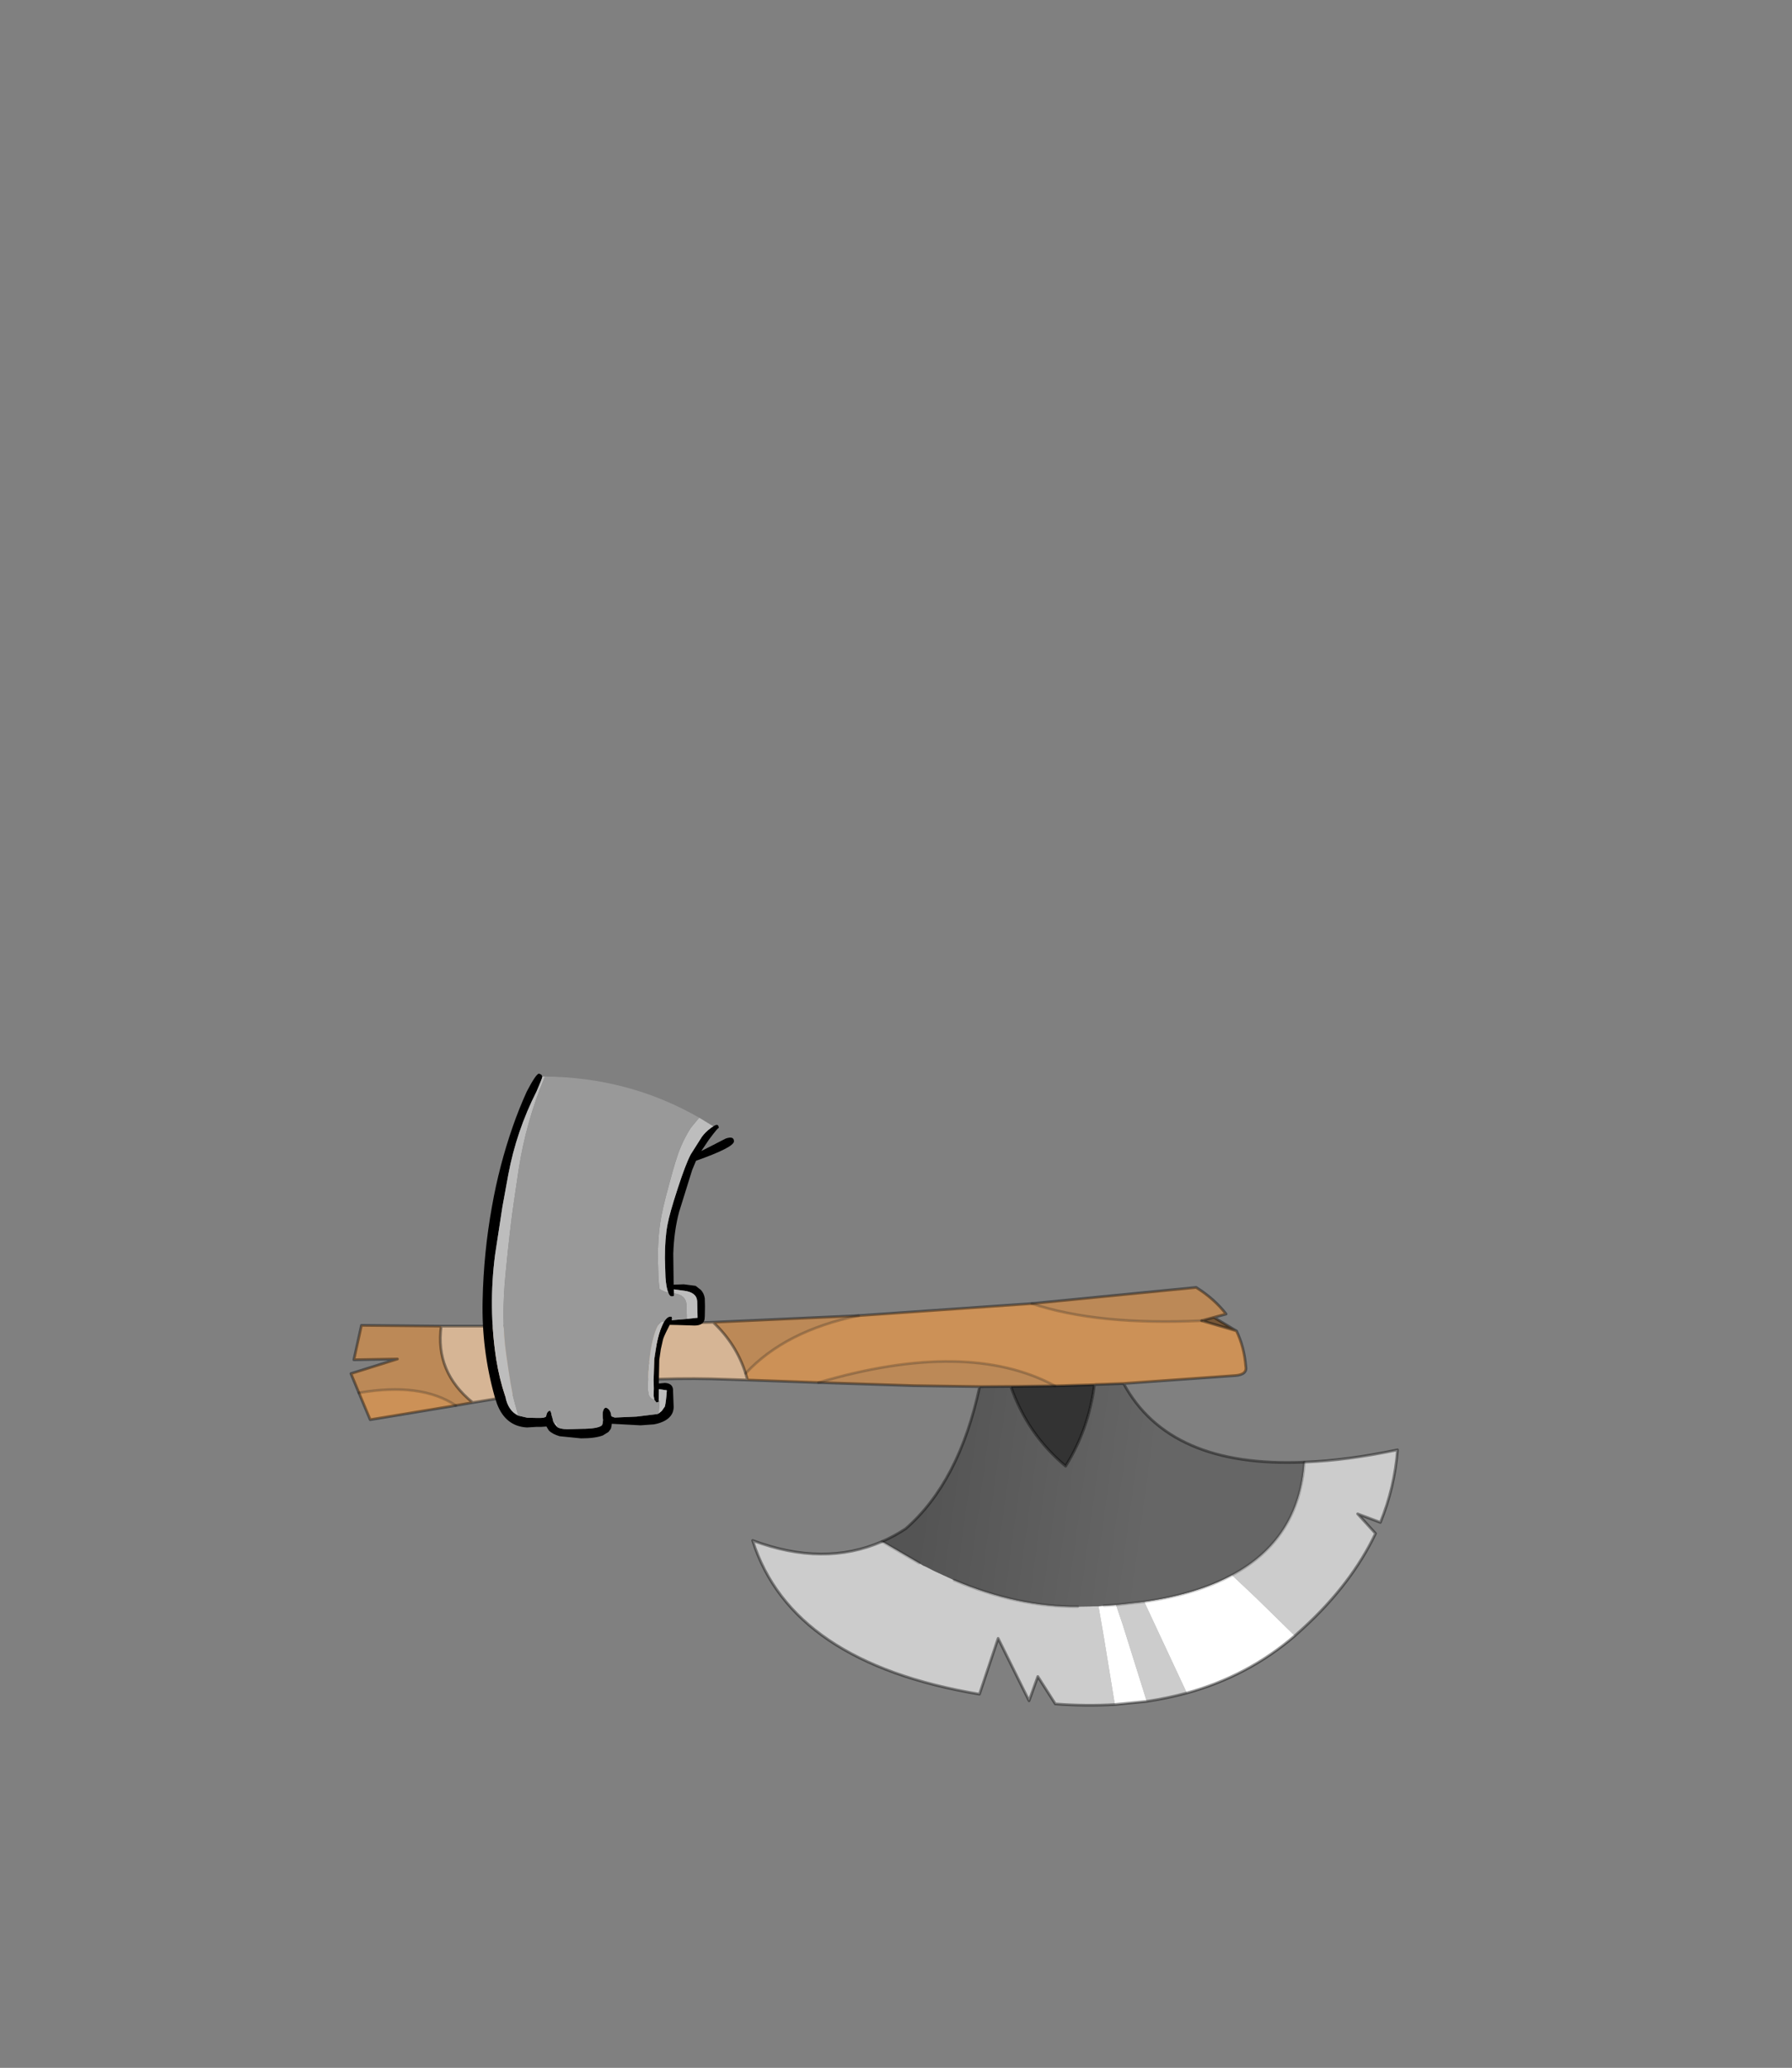 <?xml version="1.0" encoding="UTF-8" standalone="no"?>
<svg xmlns:xlink="http://www.w3.org/1999/xlink" height="531.5px" width="460.6px" xmlns="http://www.w3.org/2000/svg">
  <rect width="100%" height="100%" fill="#808080" stroke="none"/>
  <g transform="matrix(1.0, 0.0, 0.0, 1.0, 193.65, 334.05)">
    <use height="162.7" transform="matrix(1.0, 0.0, 0.0, 1.0, -103.8, -58.1)" width="269.7" xlink:href="#shape0"/>
  </g>
  <defs>
    <g id="shape0" transform="matrix(1.0, 0.0, 0.0, 1.0, 103.8, 58.1)">
      <path d="M27.05 4.1 L71.55 1.0 Q88.5 6.65 115.2 5.4 L124.1 8.0 124.15 8.0 Q126.15 12.15 126.55 17.1 127.0 19.25 123.9 19.5 L95.15 21.55 88.0 21.8 87.65 21.85 77.5 22.15 Q55.0 10.05 16.75 21.3 L-1.5 20.65 -2.0 18.95 Q8.15 8.0 27.05 4.1 M-76.5 27.2 L-98.5 30.85 -101.4 23.95 Q-85.45 21.2 -76.5 27.2" fill="#cc9157" fill-rule="evenodd" stroke="none"/>
      <path d="M-101.4 23.95 L-103.45 19.0 -91.5 15.25 -102.7 15.45 -100.75 6.6 -80.25 6.8 Q-81.85 18.6 -72.15 26.45 L-76.5 27.2 Q-85.45 21.2 -101.4 23.95 M-10.35 5.8 L27.05 4.1 Q8.15 8.0 -2.0 18.95 -4.4 11.4 -10.35 5.8 M71.55 1.0 L113.8 -3.15 Q118.5 -0.2 121.5 3.7 L118.35 4.55 115.2 5.4 Q88.5 6.65 71.55 1.0 M58.15 22.35 L41.2 22.1 16.75 21.3 Q55.0 10.05 77.5 22.15 L66.15 22.3 65.65 22.3 58.15 22.35" fill="#bc8957" fill-rule="evenodd" stroke="none"/>
      <path d="M-41.5 6.55 L-21.95 6.15 -28.45 20.6 -37.4 21.25 -41.5 6.55" fill="#efcba7" fill-rule="evenodd" stroke="none"/>
      <path d="M-60.7 6.8 L-41.5 6.55 -37.4 21.25 -46.3 22.2 -56.65 23.9 Q-60.8 17.2 -60.7 6.8" fill="#eacba3" fill-rule="evenodd" stroke="none"/>
      <path d="M141.6 41.75 Q152.5 41.35 165.55 38.6 164.8 48.3 161.15 57.25 L155.3 55.05 159.9 60.1 Q153.7 73.1 141.3 84.45 L139.15 86.4 129.2 76.65 123.0 70.8 Q140.3 61.55 141.6 41.75 M111.4 101.1 Q106.4 102.45 101.1 103.25 L94.85 83.3 93.2 78.45 100.45 77.65 111.4 101.1 M92.9 104.05 Q85.6 104.5 77.6 103.9 L73.1 96.85 70.85 103.1 62.9 87.05 58.1 101.4 Q9.75 93.3 -0.2 61.9 18.1 68.75 33.1 62.15 L42.6 67.7 43.65 68.35 44.25 68.6 44.85 68.9 46.5 69.75 51.6 72.1 Q68.0 79.05 83.35 78.9 L86.7 78.85 88.7 78.8 90.1 86.9 92.9 104.05" fill="#cccccc" fill-rule="evenodd" stroke="none"/>
      <path d="M87.65 21.85 Q86.2 33.3 80.25 42.8 70.45 34.65 66.15 22.3 L77.5 22.15 87.65 21.85" fill="#333333" fill-rule="evenodd" stroke="none"/>
      <path d="M139.15 86.4 Q127.1 96.75 111.4 101.1 L100.45 77.65 Q113.95 75.7 123.0 70.8 L129.2 76.65 139.15 86.4 M101.1 103.25 L92.9 104.05 90.1 86.9 88.7 78.8 90.15 78.65 93.2 78.45 94.85 83.3 101.1 103.25" fill="#ffffff" fill-rule="evenodd" stroke="none"/>
      <path d="M-80.25 6.8 L-60.7 6.8 Q-60.8 17.2 -56.65 23.9 L-72.15 26.45 Q-81.85 18.6 -80.25 6.8 M-21.95 6.15 L-10.35 5.8 Q-4.4 11.4 -2.0 18.95 L-1.5 20.65 -10.8 20.35 Q-19.6 20.15 -28.45 20.6 L-21.95 6.15" fill="#d6b595" fill-rule="evenodd" stroke="none"/>
      <path d="M95.15 21.55 Q106.85 43.25 141.6 41.75 140.3 61.55 123.0 70.8 113.95 75.7 100.45 77.65 L93.2 78.45 90.15 78.65 88.7 78.8 86.7 78.85 83.35 78.9 Q68.0 79.05 51.6 72.1 L46.5 69.75 44.85 68.9 44.25 68.6 43.65 68.35 42.6 67.7 33.1 62.15 Q36.2 60.8 39.15 58.85 52.95 46.8 58.15 22.35 L65.65 22.3 66.15 22.3 Q70.45 34.65 80.25 42.8 86.2 33.3 87.65 21.85 L88.0 21.8 95.15 21.55" fill="url(#gradient0)" fill-rule="evenodd" stroke="none"/>
      <path d="M118.35 4.55 L124.1 8.0 115.2 5.4 118.35 4.55" fill="#775737" fill-rule="evenodd" stroke="none"/>
      <path d="M-101.4 23.95 L-103.45 19.0 -91.5 15.25 -102.7 15.45 -100.75 6.6 -80.25 6.8 -60.7 6.8 -41.5 6.55 -21.95 6.15 -10.35 5.8 27.05 4.1 71.55 1.0 113.8 -3.15 Q118.5 -0.2 121.5 3.7 L118.35 4.55 124.1 8.0 124.15 8.0 Q126.15 12.15 126.55 17.1 127.0 19.25 123.9 19.5 L95.15 21.55 Q106.85 43.25 141.6 41.75 152.5 41.35 165.55 38.6 164.8 48.3 161.15 57.25 L155.3 55.05 159.9 60.1 Q153.7 73.1 141.3 84.45 L139.15 86.4 Q127.1 96.75 111.4 101.1 106.4 102.45 101.1 103.25 L92.9 104.05 Q85.6 104.5 77.6 103.9 L73.1 96.85 70.85 103.1 62.9 87.05 58.1 101.4 Q9.75 93.3 -0.2 61.9 18.1 68.75 33.1 62.15 36.2 60.8 39.15 58.85 52.95 46.8 58.15 22.35 L41.2 22.1 16.75 21.3 -1.5 20.65 -10.8 20.35 Q-19.6 20.15 -28.45 20.6 L-37.4 21.25 -46.3 22.2 -56.65 23.9 -72.15 26.45 -76.5 27.2 -98.5 30.85 -101.4 23.95 M115.2 5.4 L118.35 4.55 M115.2 5.4 L124.1 8.0 M95.15 21.55 L88.0 21.8 87.65 21.85 Q86.2 33.3 80.25 42.8 70.45 34.65 66.15 22.3 L65.65 22.3 58.15 22.35 M77.5 22.15 L66.15 22.3 M87.65 21.85 L77.5 22.15 M-2.0 18.95 L-1.5 20.65 M-2.0 18.95 Q-4.4 11.4 -10.35 5.8 M-28.45 20.6 L-21.95 6.15 M-56.65 23.9 Q-60.8 17.2 -60.7 6.8 M-41.5 6.55 L-37.4 21.25 M-80.25 6.8 Q-81.85 18.6 -72.15 26.45" fill="none" stroke="#000000" stroke-linecap="round" stroke-linejoin="round" stroke-opacity="0.4" stroke-width="0.7"/>
      <path d="M-101.4 23.95 Q-85.45 21.2 -76.5 27.2 M71.55 1.0 Q88.5 6.65 115.2 5.4 M93.2 78.45 L100.45 77.65 Q113.95 75.7 123.0 70.8 140.3 61.55 141.6 41.75 M93.2 78.45 L90.15 78.65 M83.35 78.9 Q68.0 79.05 51.6 72.1 M42.6 67.7 L33.1 62.15 M77.5 22.15 Q55.0 10.05 16.75 21.3 M27.05 4.1 Q8.15 8.0 -2.0 18.95" fill="none" stroke="#000000" stroke-linecap="round" stroke-linejoin="round" stroke-opacity="0.2" stroke-width="0.7"/>
      <path d="M-54.25 -57.35 L-54.25 -57.3 Q-54.25 -56.95 -55.75 -53.5 -60.9 -43.35 -63.0 -32.15 L-64.5 -23.95 -66.4 -11.55 Q-68.15 2.0 -66.1 15.35 -65.3 20.35 -63.75 24.95 -63.05 28.55 -60.45 29.8 L-58.1 30.35 -55.8 30.4 -54.7 30.4 Q-53.75 30.4 -53.3 30.05 -53.05 28.55 -52.25 28.55 -51.95 28.95 -51.85 29.85 L-51.85 29.9 -51.8 29.9 -51.5 31.05 -51.5 31.2 -51.25 31.7 -51.15 31.85 -50.5 32.65 -50.4 32.75 Q-49.75 33.25 -47.85 33.3 L-44.25 33.2 Q-39.95 33.2 -38.95 32.3 -38.75 32.1 -38.65 30.95 -38.85 29.35 -38.65 28.65 -38.35 27.55 -37.65 27.85 -37.0 28.15 -36.65 29.15 L-36.5 30.0 -36.45 30.0 -35.65 30.3 -30.0 30.05 -24.7 29.4 -24.35 29.25 -23.55 28.6 -22.75 27.45 Q-22.45 26.2 -22.25 23.3 L-24.3 23.0 -24.35 25.95 -24.35 26.25 -24.9 26.45 -25.45 25.75 -25.65 24.7 -25.6 22.8 -25.65 20.65 -25.6 19.05 -25.5 15.4 -24.85 11.3 Q-24.3 8.55 -23.5 6.75 L-23.0 5.75 Q-22.05 4.1 -21.0 4.4 L-20.9 4.85 -21.0 5.3 -20.65 5.25 -17.1 4.95 -14.35 4.65 -14.45 0.4 Q-14.6 -1.9 -17.85 -2.3 L-20.45 -2.65 -20.4 -1.6 -20.4 -1.1 Q-20.35 -0.85 -21.0 -0.85 -21.55 -0.85 -21.9 -1.85 -22.4 -3.05 -22.6 -5.75 L-22.75 -10.65 Q-22.75 -15.75 -22.1 -19.2 -21.55 -22.2 -19.5 -28.45 -17.45 -34.8 -16.1 -37.35 L-13.25 -41.85 Q-12.35 -43.1 -10.85 -44.2 L-10.3 -44.55 Q-8.9 -45.5 -8.9 -44.05 -8.9 -44.55 -11.45 -41.1 L-13.4 -38.2 -10.35 -39.75 -7.15 -41.4 Q-5.0 -42.15 -5.0 -40.7 -5.0 -39.15 -14.75 -35.7 L-15.75 -33.3 -19.1 -22.55 Q-20.4 -17.7 -20.6 -11.8 L-20.5 -3.85 -17.9 -3.95 -14.85 -3.55 -13.5 -2.5 Q-12.7 -1.65 -12.5 -0.35 L-12.45 1.7 Q-12.45 4.75 -12.6 5.25 -13.05 6.65 -15.15 6.65 L-21.5 6.45 -21.95 7.35 Q-23.1 9.6 -23.25 10.3 L-23.8 12.75 -24.2 15.5 -24.3 20.75 -24.3 21.55 -22.75 21.4 Q-20.5 21.5 -20.65 23.65 L-20.5 27.55 Q-20.5 29.15 -21.6 30.25 -22.9 31.55 -25.55 32.05 L-29.0 32.3 -36.4 31.9 Q-36.45 32.65 -36.65 33.2 L-37.25 34.0 -38.7 34.9 Q-40.7 35.65 -44.3 35.65 L-49.8 35.1 Q-51.7 34.55 -52.6 33.6 L-53.2 32.6 -54.55 32.7 -55.8 32.7 -58.2 32.85 Q-63.7 32.55 -65.9 26.8 L-66.5 24.95 Q-69.9 12.8 -69.6 0.15 -69.35 -12.0 -67.2 -23.95 -65.35 -34.45 -61.85 -44.5 -60.25 -49.1 -58.25 -53.5 -55.85 -58.1 -55.1 -58.1 L-54.55 -57.85 -54.5 -57.8 -54.25 -57.35" fill="#000000" fill-rule="evenodd" stroke="none"/>
      <path d="M-53.6 -57.35 L-53.85 -56.7 Q-58.4 -45.75 -60.3 -33.7 L-61.6 -24.9 Q-62.6 -18.2 -63.7 -6.65 -64.85 4.9 -63.55 13.95 -62.3 22.95 -61.5 25.95 L-60.45 29.8 Q-63.05 28.55 -63.75 24.95 -65.3 20.35 -66.1 15.35 -68.15 2.0 -66.4 -11.55 L-64.5 -23.95 -63.0 -32.15 Q-60.9 -43.35 -55.75 -53.5 -54.25 -56.95 -54.25 -57.3 L-54.25 -57.35 -53.6 -57.35 M-51.15 31.85 L-50.75 31.65 Q-50.5 32.0 -50.4 32.75 L-50.5 32.65 -51.15 31.85 M-24.35 29.25 L-24.1 26.0 -24.35 25.95 -24.3 23.0 -22.25 23.3 Q-22.45 26.2 -22.75 27.45 L-23.55 28.6 -24.35 29.25 M-25.45 25.75 L-25.8 25.65 -26.25 25.4 -26.65 24.95 -26.9 24.45 -27.1 23.3 -27.1 23.15 -27.1 21.4 -27.0 17.5 -26.4 13.05 Q-25.9 10.1 -25.2 8.15 -24.15 5.25 -23.0 5.65 L-23.0 5.75 -23.5 6.75 Q-24.3 8.55 -24.85 11.3 L-25.5 15.4 -25.6 19.05 -25.65 20.65 -25.6 22.8 -25.65 24.7 -25.45 25.75 M-17.1 4.95 L-17.2 1.35 Q-17.3 -1.15 -20.2 -1.6 L-20.4 -1.6 -20.45 -2.65 -17.85 -2.3 Q-14.6 -1.9 -14.45 0.4 L-14.35 4.65 -17.1 4.95 M-21.9 -1.85 L-22.5 -1.95 -23.75 -2.5 -24.15 -2.85 -24.4 -5.3 -24.55 -10.55 Q-24.55 -16.05 -23.95 -19.75 -23.5 -23.0 -21.65 -29.7 -19.85 -36.55 -18.65 -39.3 -17.6 -41.8 -16.1 -44.15 L-14.0 -46.7 -13.9 -46.75 -10.3 -44.55 -10.85 -44.2 Q-12.35 -43.1 -13.25 -41.85 L-16.1 -37.35 Q-17.45 -34.8 -19.5 -28.45 -21.55 -22.2 -22.1 -19.2 -22.75 -15.75 -22.75 -10.65 L-22.6 -5.75 Q-22.4 -3.05 -21.9 -1.85" fill="#bdbdbd" fill-rule="evenodd" stroke="none"/>
      <path d="M-60.45 29.8 L-61.5 25.95 Q-62.3 22.95 -63.55 13.95 -64.85 4.9 -63.7 -6.65 -62.6 -18.2 -61.6 -24.9 L-60.3 -33.7 Q-58.4 -45.75 -53.85 -56.7 L-53.6 -57.35 Q-32.0 -57.15 -13.9 -46.75 L-14.0 -46.7 -16.1 -44.15 Q-17.6 -41.8 -18.65 -39.3 -19.85 -36.55 -21.65 -29.7 -23.5 -23.0 -23.95 -19.75 -24.55 -16.05 -24.55 -10.55 L-24.4 -5.3 -24.15 -2.85 -23.75 -2.5 -22.5 -1.95 -21.9 -1.85 Q-21.55 -0.85 -21.0 -0.85 -20.35 -0.85 -20.4 -1.1 L-20.4 -1.6 -20.2 -1.6 Q-17.3 -1.15 -17.2 1.35 L-17.1 4.95 -20.65 5.25 -21.0 5.3 -20.9 4.85 -21.0 4.4 Q-22.05 4.1 -23.0 5.75 L-23.0 5.65 Q-24.15 5.25 -25.2 8.15 -25.9 10.1 -26.4 13.05 L-27.0 17.5 -27.1 21.4 -27.1 23.15 -27.1 23.3 -26.9 24.45 -26.65 24.95 -26.25 25.4 -25.8 25.65 -25.45 25.75 -24.9 26.45 -24.35 26.25 -24.35 25.95 -24.1 26.0 -24.35 29.25 -24.7 29.4 -30.0 30.05 -35.65 30.3 -36.45 30.0 -36.5 30.0 -36.65 29.15 Q-37.0 28.15 -37.65 27.85 -38.35 27.55 -38.65 28.65 -38.85 29.35 -38.65 30.95 -38.75 32.1 -38.95 32.3 -39.95 33.2 -44.25 33.2 L-47.85 33.3 Q-49.75 33.25 -50.4 32.75 -50.5 32.0 -50.75 31.65 L-51.15 31.85 -51.25 31.7 -51.5 31.2 -51.5 31.05 -51.8 29.9 -51.85 29.9 -51.85 29.85 Q-51.95 28.95 -52.25 28.55 -53.05 28.55 -53.3 30.05 -53.75 30.4 -54.7 30.4 L-55.8 30.4 -58.1 30.35 -60.45 29.8" fill="#999999" fill-rule="evenodd" stroke="none"/>
    </g>
    <linearGradient gradientTransform="matrix(0.035, 0.005, -0.009, 0.066, 73.15, 49.3)" gradientUnits="userSpaceOnUse" id="gradient0" spreadMethod="pad" x1="-819.2" x2="819.2">
      <stop offset="0.0" stop-color="#545454"/>
      <stop offset="1.0" stop-color="#666666"/>
    </linearGradient>
  </defs>
</svg>
